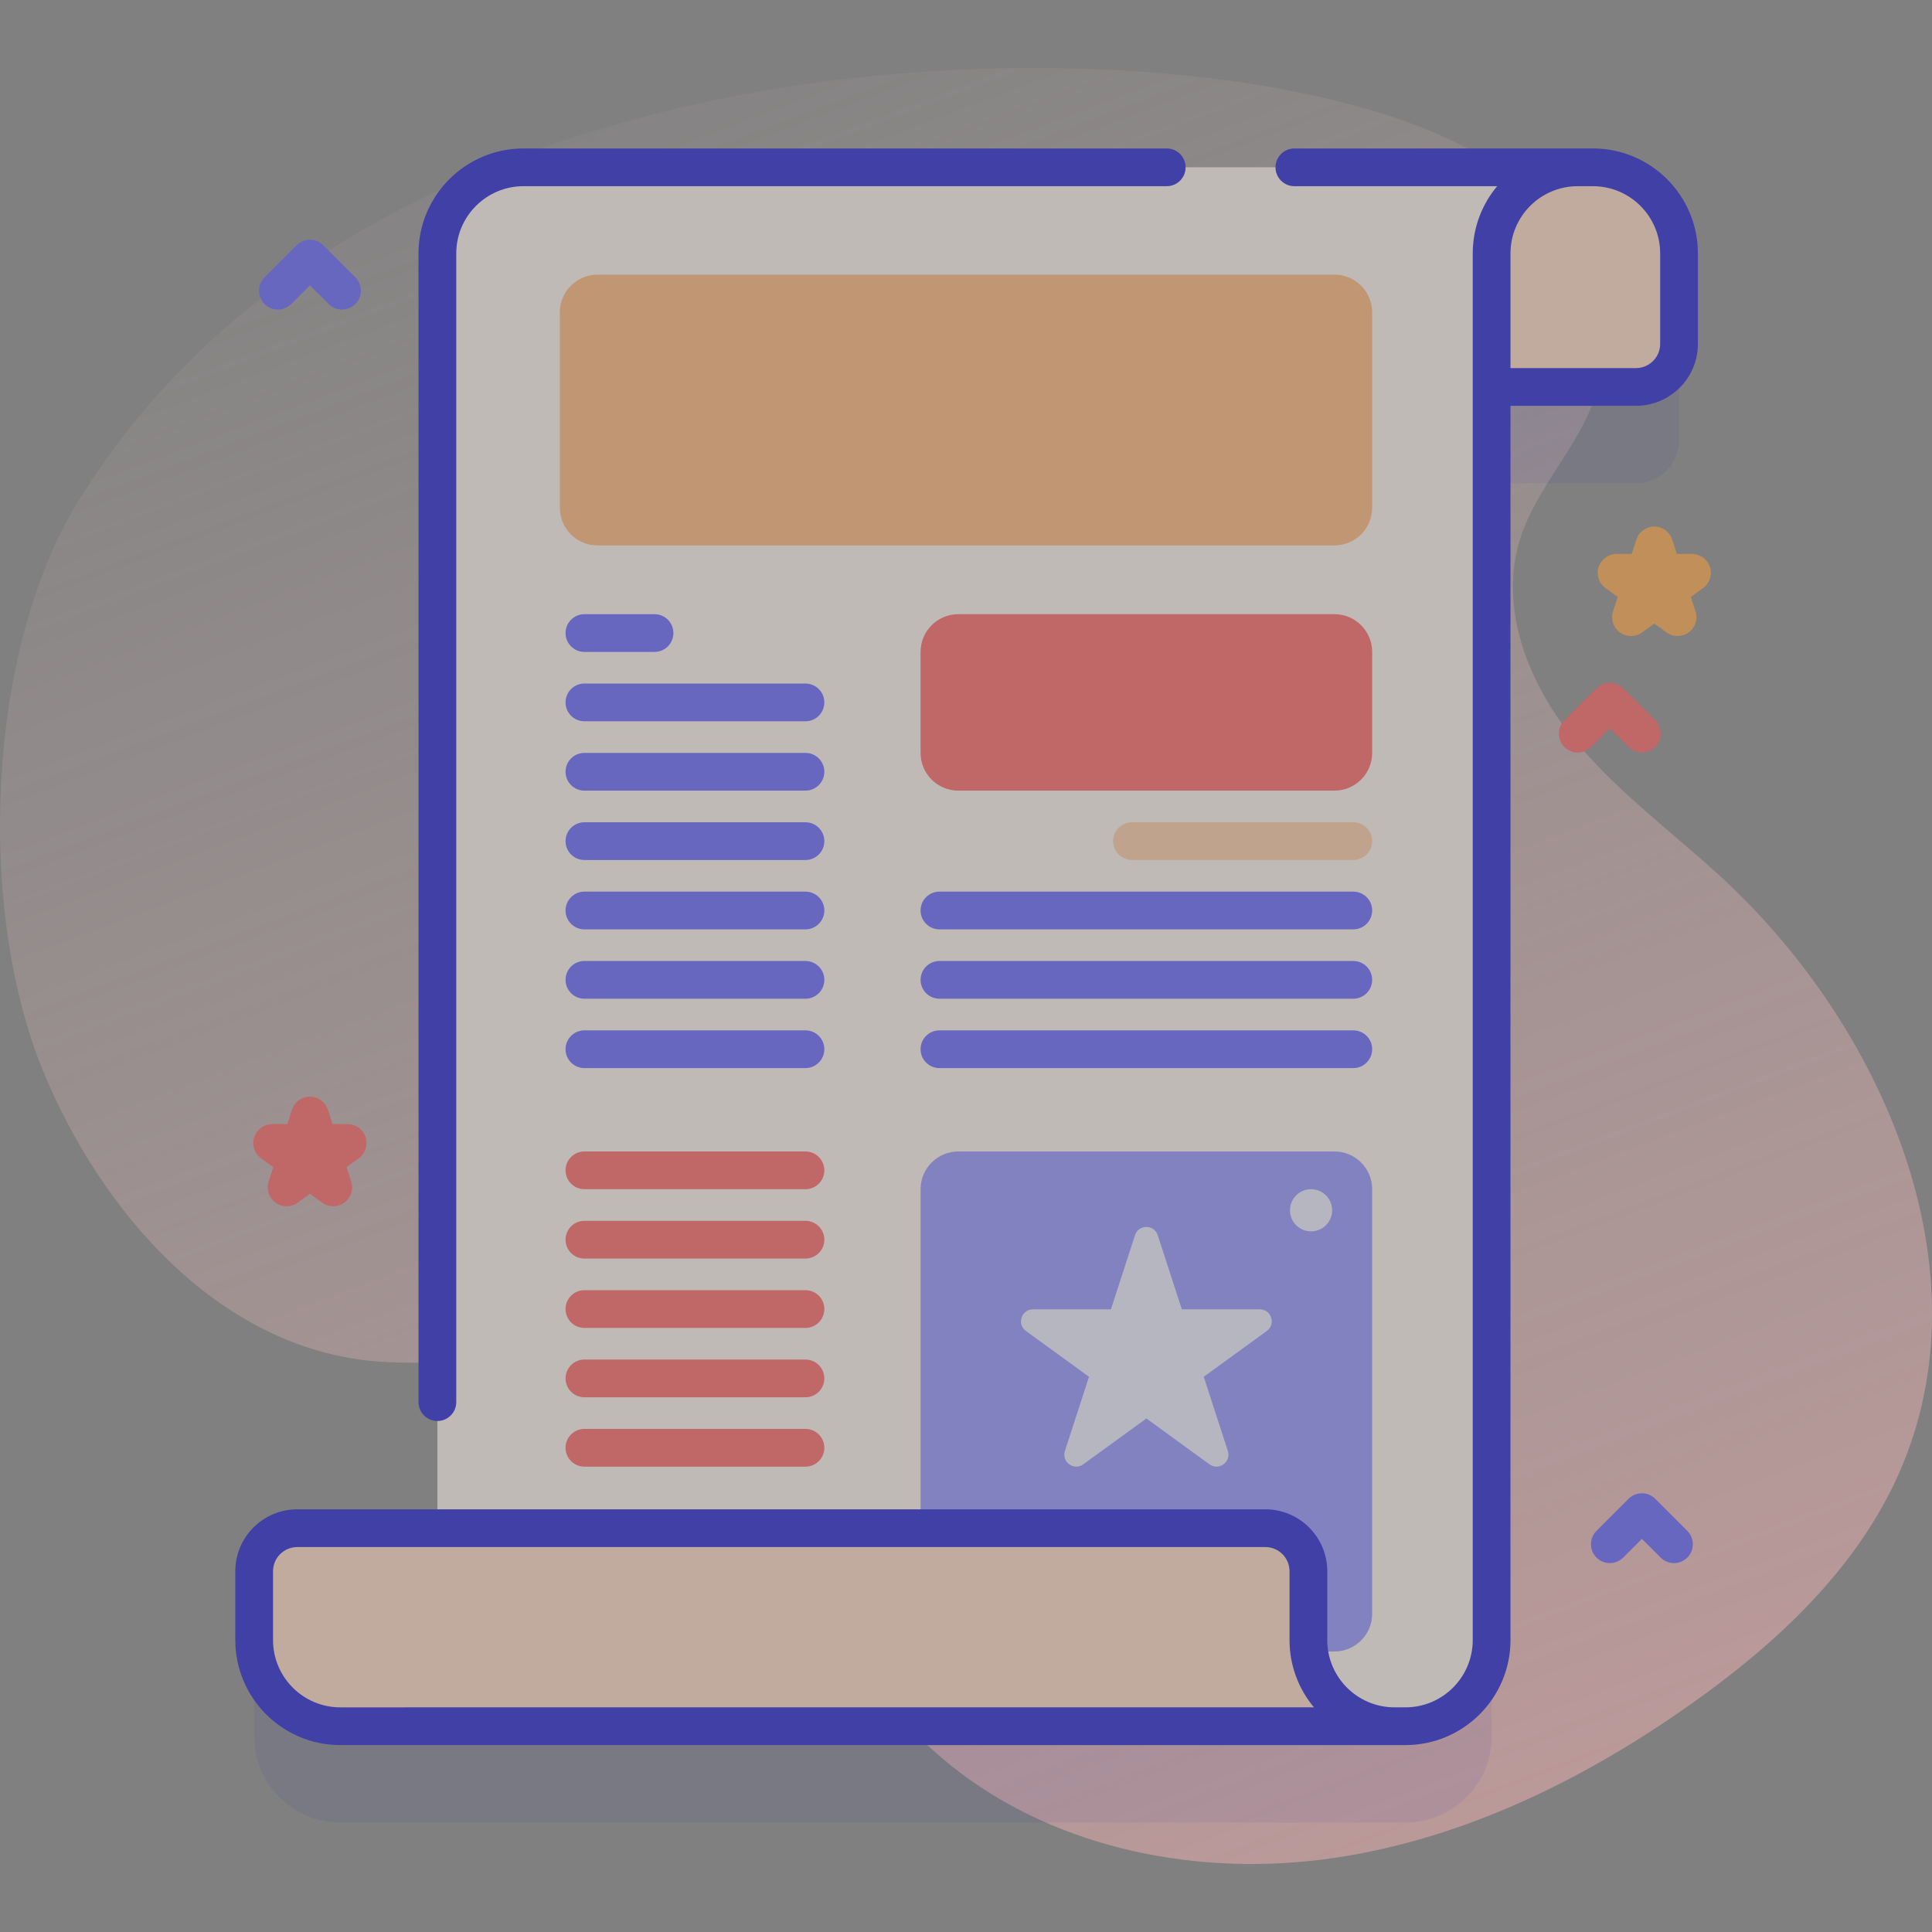 <svg width="200" height="200" viewBox="0 0 200 200" fill="none" xmlns="http://www.w3.org/2000/svg">
<rect x="0" y="0" width="200" height="200" fill="#808080" stroke="none"/>
<g opacity="0.5" clip-path="url(#clip0)">
<path d="M7.944 52.153C-1.418 67.543 -2.405 94.19 4.453 110.847C10.46 125.437 22.409 139.132 38.094 140.848C43.862 141.478 49.757 140.448 55.465 141.487C75.097 145.062 82.4 169.257 97.657 182.118C108.275 191.068 123.008 194.235 136.787 192.511C150.567 190.787 163.468 184.557 174.825 176.564C183.792 170.253 192.183 162.493 196.608 152.46C205.883 131.429 194.971 106.171 178.019 90.648C172.739 85.813 166.855 81.549 162.443 75.911C158.031 70.273 155.224 62.749 157.326 55.905C159.003 50.446 163.517 46.213 165.227 40.764C167.555 33.348 164.042 25.029 158.273 19.82C152.505 14.611 144.872 11.992 137.31 10.195C105.629 2.664 36.207 5.693 7.944 52.153Z" fill="url(#paint0_linear)"/>
<path opacity="0.1" d="M167.434 27.655C166.629 27.416 165.783 27.287 164.901 27.287L54.194 27.283C49.27 27.283 45.278 31.278 45.278 36.198V168.162H30.769C28.31 168.162 26.311 170.156 26.311 172.616V179.748C26.311 184.671 30.303 188.663 35.223 188.663H145.501C150.421 188.663 154.413 184.671 154.413 179.752V50.021H169.359C171.819 50.021 173.813 48.027 173.813 45.567V36.198C173.812 32.16 171.121 28.746 167.434 27.655Z" fill="#0000CC"/>
<path d="M173.813 26.233V35.602C173.813 38.062 171.819 40.055 169.359 40.055H150.048V26.233C150.048 21.313 146.057 17.321 141.133 17.321H164.901C165.783 17.321 166.629 17.45 167.434 17.689C171.122 18.78 173.813 22.194 173.813 26.233Z" fill="#FFD6BB"/>
<path d="M163.328 17.317C158.404 17.317 154.413 21.313 154.413 26.233V169.786C154.413 174.706 150.422 178.697 145.502 178.697H45.279V26.233C45.279 21.313 49.27 17.317 54.194 17.317H163.328V17.317Z" fill="#FFF3EE"/>
<path d="M138.14 170.963H99.205C97.047 170.963 95.299 169.214 95.299 167.057V123.105C95.299 120.948 97.047 119.199 99.205 119.199H138.14C140.297 119.199 142.046 120.948 142.046 123.105V167.057C142.046 169.214 140.297 170.963 138.14 170.963Z" fill="#8383FF"/>
<path d="M144.357 178.697H35.223C30.303 178.697 26.311 174.706 26.311 169.782V162.65C26.311 160.191 28.309 158.197 30.769 158.197H130.988C133.448 158.197 135.446 160.19 135.446 162.65V169.782C135.446 174.706 139.437 178.697 144.357 178.697Z" fill="#FFD6BB"/>
<path d="M164.901 15.368H133.993C132.915 15.368 132.04 16.243 132.04 17.321C132.04 18.4 132.915 19.274 133.993 19.274H154.985C153.408 21.161 152.457 23.588 152.457 26.234V169.783C152.457 173.621 149.335 176.743 145.498 176.743H144.343C140.512 176.735 137.398 173.616 137.398 169.784V162.654C137.398 159.12 134.523 156.244 130.989 156.244H30.769C27.234 156.244 24.359 159.12 24.359 162.654V169.784C24.359 175.775 29.233 180.65 35.225 180.65H144.358C144.361 180.65 144.363 180.649 144.366 180.649H145.498C151.489 180.649 156.364 175.774 156.364 169.783V42.01H169.357C172.891 42.01 175.766 39.135 175.766 35.601V26.234C175.767 20.242 170.892 15.368 164.901 15.368ZM28.265 169.784V162.654C28.265 161.274 29.388 160.151 30.769 160.151H130.989C132.37 160.151 133.492 161.274 133.492 162.654V169.784C133.492 172.429 134.443 174.857 136.019 176.743L35.225 176.744C31.387 176.744 28.265 173.622 28.265 169.784ZM171.86 35.601C171.86 36.981 170.737 38.104 169.357 38.104H156.364V26.234C156.364 22.396 159.486 19.274 163.324 19.274H164.901C168.739 19.274 171.86 22.397 171.86 26.234V35.601Z" fill="#0000CC"/>
<path d="M45.278 147.102C46.356 147.102 47.231 146.227 47.231 145.149V26.234C47.231 22.396 50.353 19.274 54.19 19.274H120.781C121.86 19.274 122.734 18.4 122.734 17.321C122.734 16.243 121.86 15.368 120.781 15.368H54.19C48.199 15.368 43.325 20.243 43.325 26.234V145.149C43.325 146.227 44.199 147.102 45.278 147.102Z" fill="#0000CC"/>
<path d="M138.139 56.462H61.861C59.703 56.462 57.954 54.713 57.954 52.555V32.337C57.954 30.18 59.703 28.431 61.861 28.431H138.14C140.297 28.431 142.046 30.18 142.046 32.337V52.555C142.046 54.713 140.297 56.462 138.139 56.462Z" fill="#FFAB66"/>
<path d="M67.757 67.486H60.498C59.419 67.486 58.545 66.611 58.545 65.533C58.545 64.454 59.419 63.58 60.498 63.58H67.757C68.835 63.58 69.71 64.454 69.71 65.533C69.71 66.611 68.835 67.486 67.757 67.486Z" fill="#4D4DFF"/>
<path d="M83.382 74.666H60.498C59.419 74.666 58.545 73.791 58.545 72.713C58.545 71.634 59.419 70.76 60.498 70.76H83.382C84.46 70.76 85.335 71.634 85.335 72.713C85.335 73.791 84.46 74.666 83.382 74.666Z" fill="#4D4DFF"/>
<path d="M83.382 81.846H60.498C59.419 81.846 58.545 80.972 58.545 79.893C58.545 78.815 59.419 77.94 60.498 77.94H83.382C84.46 77.94 85.335 78.815 85.335 79.893C85.335 80.972 84.46 81.846 83.382 81.846Z" fill="#4D4DFF"/>
<path d="M83.382 89.027H60.498C59.419 89.027 58.545 88.152 58.545 87.074C58.545 85.995 59.419 85.121 60.498 85.121H83.382C84.46 85.121 85.335 85.995 85.335 87.074C85.335 88.152 84.46 89.027 83.382 89.027Z" fill="#4D4DFF"/>
<path d="M83.382 96.207H60.498C59.419 96.207 58.545 95.332 58.545 94.254C58.545 93.175 59.419 92.301 60.498 92.301H83.382C84.46 92.301 85.335 93.175 85.335 94.254C85.335 95.332 84.46 96.207 83.382 96.207Z" fill="#4D4DFF"/>
<path d="M140.093 89.027H117.183C116.104 89.027 115.23 88.152 115.23 87.074C115.23 85.995 116.104 85.121 117.183 85.121H140.093C141.171 85.121 142.046 85.995 142.046 87.074C142.046 88.152 141.172 89.027 140.093 89.027Z" fill="#FFC599"/>
<path d="M140.092 96.207H97.251C96.173 96.207 95.298 95.332 95.298 94.254C95.298 93.175 96.173 92.301 97.251 92.301H140.092C141.171 92.301 142.046 93.175 142.046 94.254C142.046 95.332 141.171 96.207 140.092 96.207Z" fill="#4D4DFF"/>
<path d="M140.092 103.387H97.251C96.173 103.387 95.298 102.513 95.298 101.434C95.298 100.356 96.173 99.481 97.251 99.481H140.092C141.171 99.481 142.046 100.356 142.046 101.434C142.046 102.513 141.171 103.387 140.092 103.387Z" fill="#4D4DFF"/>
<path d="M140.092 110.568H97.251C96.173 110.568 95.298 109.693 95.298 108.615C95.298 107.536 96.173 106.662 97.251 106.662H140.092C141.171 106.662 142.046 107.536 142.046 108.615C142.046 109.693 141.171 110.568 140.092 110.568Z" fill="#4D4DFF"/>
<path d="M83.382 103.387H60.498C59.419 103.387 58.545 102.513 58.545 101.434C58.545 100.356 59.419 99.481 60.498 99.481H83.382C84.46 99.481 85.335 100.356 85.335 101.434C85.335 102.513 84.46 103.387 83.382 103.387Z" fill="#4D4DFF"/>
<path d="M83.382 110.568H60.498C59.419 110.568 58.545 109.693 58.545 108.615C58.545 107.536 59.419 106.662 60.498 106.662H83.382C84.46 106.662 85.335 107.536 85.335 108.615C85.335 109.693 84.46 110.568 83.382 110.568Z" fill="#4D4DFF"/>
<path d="M83.382 123.105H60.498C59.419 123.105 58.545 122.231 58.545 121.152C58.545 120.074 59.419 119.199 60.498 119.199H83.382C84.46 119.199 85.335 120.074 85.335 121.152C85.335 122.231 84.46 123.105 83.382 123.105Z" fill="#FF4D4D"/>
<path d="M83.382 130.286H60.498C59.419 130.286 58.545 129.412 58.545 128.333C58.545 127.254 59.419 126.38 60.498 126.38H83.382C84.46 126.38 85.335 127.254 85.335 128.333C85.335 129.412 84.46 130.286 83.382 130.286Z" fill="#FF4D4D"/>
<path d="M83.382 137.466H60.498C59.419 137.466 58.545 136.591 58.545 135.513C58.545 134.434 59.419 133.56 60.498 133.56H83.382C84.46 133.56 85.335 134.434 85.335 135.513C85.335 136.591 84.46 137.466 83.382 137.466Z" fill="#FF4D4D"/>
<path d="M83.382 144.646H60.498C59.419 144.646 58.545 143.772 58.545 142.693C58.545 141.615 59.419 140.74 60.498 140.74H83.382C84.46 140.74 85.335 141.615 85.335 142.693C85.335 143.772 84.46 144.646 83.382 144.646Z" fill="#FF4D4D"/>
<path d="M83.382 151.827H60.498C59.419 151.827 58.545 150.953 58.545 149.874C58.545 148.796 59.419 147.921 60.498 147.921H83.382C84.46 147.921 85.335 148.796 85.335 149.874C85.335 150.953 84.46 151.827 83.382 151.827Z" fill="#FF4D4D"/>
<path d="M138.139 81.846H99.205C97.047 81.846 95.298 80.098 95.298 77.94V67.486C95.298 65.328 97.047 63.58 99.205 63.58H138.139C140.297 63.58 142.046 65.328 142.046 67.486V77.94C142.046 80.098 140.297 81.846 138.139 81.846Z" fill="#FF4D4D"/>
<path d="M119.849 127.867L122.343 135.543H130.414C131.612 135.543 132.111 137.076 131.141 137.781L124.612 142.525L127.106 150.201C127.476 151.341 126.171 152.289 125.202 151.585L118.672 146.84L112.142 151.585C111.173 152.289 109.868 151.341 110.239 150.201L112.733 142.525L106.203 137.781C105.234 137.076 105.732 135.543 106.93 135.543H115.001L117.496 127.867C117.866 126.727 119.478 126.727 119.849 127.867Z" fill="#EBEBFF"/>
<path d="M135.721 127.473C136.927 127.473 137.905 126.495 137.905 125.289C137.905 124.083 136.927 123.105 135.721 123.105C134.515 123.105 133.538 124.083 133.538 125.289C133.538 126.495 134.515 127.473 135.721 127.473Z" fill="#EBEBFF"/>
<path d="M173.666 65.844C173.263 65.844 172.86 65.72 172.518 65.472L171.252 64.552L169.986 65.472C169.302 65.969 168.375 65.969 167.69 65.472C167.005 64.974 166.719 64.093 166.98 63.288L167.464 61.799L166.198 60.879C165.514 60.382 165.227 59.5 165.489 58.696C165.75 57.891 166.5 57.346 167.346 57.346H168.911L169.395 55.857C169.656 55.052 170.406 54.508 171.252 54.508C172.098 54.508 172.848 55.053 173.109 55.857L173.593 57.346H175.158C176.004 57.346 176.754 57.891 177.015 58.696C177.277 59.5 176.99 60.382 176.306 60.879L175.04 61.799L175.523 63.288C175.785 64.093 175.498 64.974 174.814 65.472C174.472 65.72 174.069 65.844 173.666 65.844Z" fill="#FF9D33"/>
<path d="M34.497 124.868C34.094 124.868 33.691 124.744 33.349 124.495L32.083 123.575L30.816 124.495C30.131 124.992 29.205 124.992 28.52 124.495C27.836 123.998 27.549 123.116 27.811 122.311L28.294 120.823L27.028 119.903C26.344 119.406 26.057 118.524 26.319 117.72C26.581 116.915 27.33 116.37 28.176 116.37H29.741L30.225 114.881C30.486 114.077 31.236 113.532 32.082 113.532C32.929 113.532 33.678 114.077 33.94 114.881L34.423 116.37H35.989C36.835 116.37 37.585 116.915 37.846 117.72C38.107 118.524 37.821 119.406 37.137 119.903L35.87 120.823L36.354 122.311C36.615 123.116 36.329 123.997 35.644 124.495C35.303 124.743 34.899 124.868 34.497 124.868Z" fill="#FF4D4D"/>
<path d="M169.969 77.9C169.469 77.9 168.969 77.709 168.587 77.328L166.648 75.389L164.709 77.328C163.946 78.091 162.71 78.091 161.947 77.328C161.184 76.565 161.184 75.329 161.947 74.566L165.267 71.246C166.03 70.483 167.267 70.483 168.03 71.246L171.35 74.566C172.113 75.329 172.113 76.566 171.35 77.328C170.968 77.709 170.468 77.9 169.969 77.9Z" fill="#FF4D4D"/>
<path d="M35.403 32.044C34.903 32.044 34.403 31.854 34.022 31.473L32.083 29.534L30.144 31.473C29.381 32.235 28.144 32.235 27.381 31.473C26.619 30.71 26.619 29.473 27.381 28.71L30.702 25.39C31.465 24.628 32.701 24.628 33.464 25.39L36.784 28.71C37.547 29.473 37.547 30.71 36.784 31.473C36.403 31.854 35.903 32.044 35.403 32.044Z" fill="#4D4DFF"/>
<path d="M173.289 161.811C172.789 161.811 172.289 161.62 171.908 161.239L169.969 159.3L168.03 161.239C167.267 162.001 166.03 162.001 165.267 161.239C164.505 160.476 164.505 159.239 165.267 158.477L168.588 155.156C169.351 154.394 170.587 154.394 171.35 155.156L174.67 158.477C175.433 159.24 175.433 160.476 174.67 161.239C174.289 161.62 173.789 161.811 173.289 161.811Z" fill="#4D4DFF"/>
</g>
<defs>
<linearGradient id="paint0_linear" x1="55.973" y1="-5.947" x2="138.649" y2="213.767" gradientUnits="userSpaceOnUse">
<stop stop-color="#FFD9D9" stop-opacity="0"/>
<stop offset="0.998" stop-color="#FFB3B3"/>
</linearGradient>
<clipPath id="clip0">
<rect width="200" height="200" fill="white"/>
</clipPath>
</defs>
</svg>
